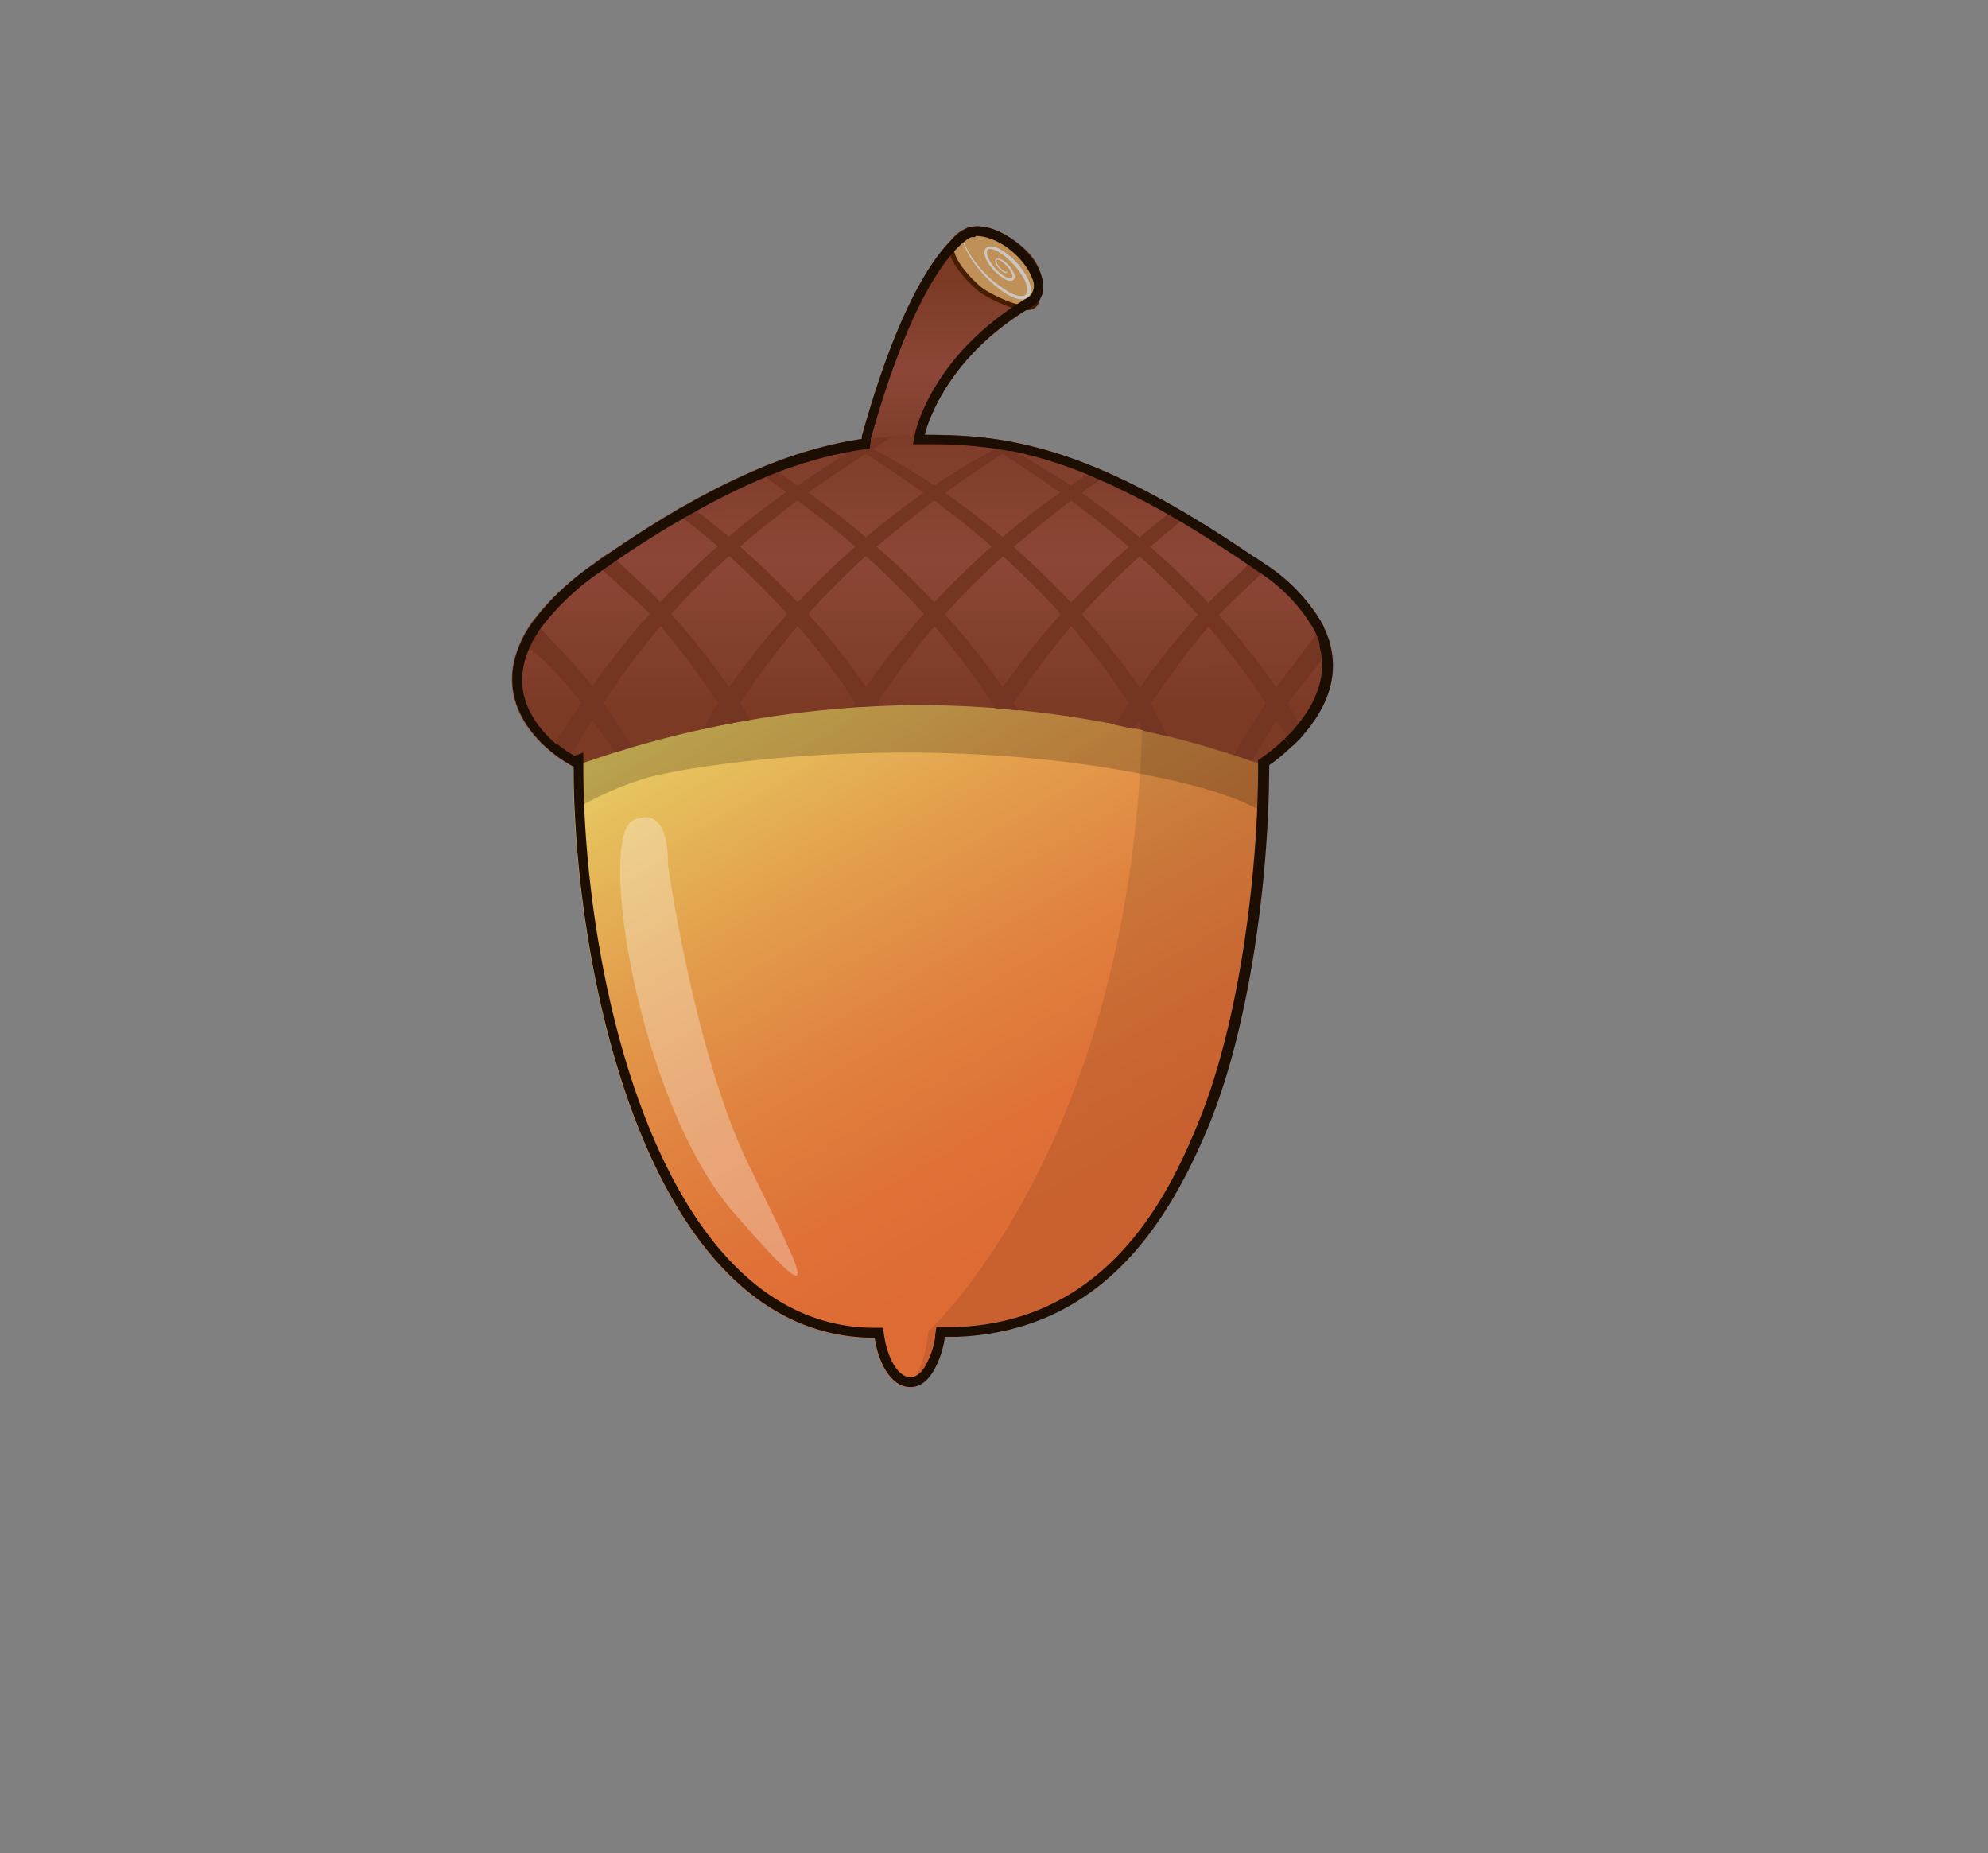 <svg xmlns="http://www.w3.org/2000/svg" xmlns:xlink="http://www.w3.org/1999/xlink" viewBox="0 0 206.76 192.71"><rect x="0" y="0" width="206.76" height="192.71" fill="#808080" stroke="none"/><defs><style>.cls-1{isolation:isolate;}.cls-2{fill:url(#linear-gradient);}.cls-3{fill:url(#linear-gradient-2);}.cls-4{opacity:0.1;}.cls-5{opacity:0.2;}.cls-6{fill:url(#linear-gradient-3);}.cls-7{fill:#753523;}.cls-8{fill:#bf9158;stroke:#471d00;stroke-miterlimit:10;stroke-width:0.5px;}.cls-9{mix-blend-mode:multiply;}.cls-10{fill:#ccc6c2;}.cls-11{fill:#fff;mix-blend-mode:screen;opacity:0.3;}.cls-12{fill:#1c0e03;}</style><linearGradient id="linear-gradient" x1="98.81" y1="29.1" x2="98.81" y2="48.5" gradientUnits="userSpaceOnUse"><stop offset="0" stop-color="#7c3a25"/><stop offset="0.49" stop-color="#8c4638"/><stop offset="1" stop-color="#7c3a25"/></linearGradient><linearGradient id="linear-gradient-2" x1="76.02" y1="58.09" x2="117.28" y2="129.55" gradientUnits="userSpaceOnUse"><stop offset="0" stop-color="#e9e86f"/><stop offset="0.17" stop-color="#e6c65f"/><stop offset="0.4" stop-color="#e39f4d"/><stop offset="0.61" stop-color="#e0823f"/><stop offset="0.79" stop-color="#df7137"/><stop offset="0.92" stop-color="#de6b34"/></linearGradient><linearGradient id="linear-gradient-3" x1="95.9" y1="43.28" x2="95.94" y2="73.85" xlink:href="#linear-gradient"/></defs><g class="cls-1"><g id="Layer_1" data-name="Layer 1"><path class="cls-2" d="M100.85,23.58S95.31,25,89.64,45.35l-.53,3.82,7,.13.07-4.08s1.62-7.71,11.14-13.33C111,29.72,105.4,22.93,100.85,23.58Z"/><path class="cls-3" d="M131.83,77.55A133,133,0,0,0,96.31,72.9a133,133,0,0,0-35.52,4.65,11.63,11.63,0,0,1-1.16,2.19c0,21.74,7.85,59.4,31.3,59.4.46,3,1.92,5.13,3.66,5.13s3.22-2.22,3.66-5.22c28.1,0,33.6-38.67,33.6-60.19v-.08C131.85,78.37,131.85,78,131.83,77.55Z"/><path class="cls-4" d="M118.87,71.16S132,70.93,132,79.64c0,11.07-1.91,27.32-6.6,38.21-4.1,9.54-11.18,21.2-27.14,21.2,0,0-.75,5.22-3.57,5.22a14.13,14.13,0,0,0,1.86-5.83S118.87,118.21,118.87,71.16Z"/><path class="cls-5" d="M59.64,79.67s0,3.19.15,4.5a34.4,34.4,0,0,1,7.59-3.31c6.33-1.68,31.64-5.14,55.36.49,2.92.7,7.06,1.92,8.94,3.37,0,0,.15-4,.15-5,0,0-3-10.06-5.83-11.76-11.93-7.19-43.38-5-55.73,1.44C67,71.07,59.64,79.67,59.64,79.67Z"/><path class="cls-6" d="M59.6,79.72a108.5,108.5,0,0,1,35.45-6.39,106.81,106.81,0,0,1,36.73,6.39s15.65-10-.32-21.08c-18.11-12.59-27-13.42-35.29-13.42-7,0-16.65.84-34.33,13.34C47.15,68.94,54.65,77.08,59.6,79.72Z"/><path class="cls-7" d="M92.74,45.43c-.12.06-1.75,1.16-1.85,1.23l-.78.49c-2,1.3-4.06,2.66-6,4.06L83,52c-2.06,1.53-4,3.12-6,4.81-.38.33-.77.67-1.14,1a77.49,77.49,0,0,0-6,6c-.38.43-.77.85-1.13,1.29l-.46.54a80.78,80.78,0,0,0-5.49,7.43c-.4.59-.78,1.19-1.16,1.79-.58.92-2.15,3.48-2.69,4.42a12.67,12.67,0,0,1-1.75-1.23c.15-.25,3.13-4.74,3.29-5,.38-.56.76-1.14,1.15-1.69a82,82,0,0,1,6-7.57l1.11-1.24c1.9-2,3.9-4,6-5.81.39-.34.76-.67,1.15-1,1.94-1.65,3.94-3.2,6-4.63L83,50.46c2-1.37,5.65-3.77,7.77-4.89Z"/><path class="cls-7" d="M106.32,46.18c-.24.14-1.74.82-2,1-2.06,1.3-4.06,2.66-6,4.06L97.22,52c-2,1.53-4,3.12-6,4.81q-.57.49-1.14,1a77.49,77.49,0,0,0-6,6c-.38.43-.76.85-1.12,1.29-.16.18-.32.36-.46.54A80.9,80.9,0,0,0,77,73.14c-.29.43-1.07,1.72-1.34,2.16-.19,0-2.35.49-2.61.53.35-.56,1.28-2.14,1.65-2.69s.76-1.14,1.15-1.69a81.9,81.9,0,0,1,6-7.57c.36-.41.74-.83,1.12-1.24,1.9-2,3.9-4,6-5.81q.57-.51,1.14-1c1.94-1.65,4-3.2,6-4.63l1.1-.75a72.77,72.77,0,0,1,6.34-3.8l1.62-.72C105.29,46,106.08,46.14,106.32,46.18Z"/><path class="cls-7" d="M115.39,49.23c-.85.58-2,1.38-2.84,2l-1.1.81c-2.06,1.53-4,3.12-6,4.81-.38.33-.77.67-1.14,1a79.42,79.42,0,0,0-6,6c-.37.43-.76.85-1.12,1.29l-.46.54a82.78,82.78,0,0,0-5.5,7.43l-.24.29-2.37.12.31-.41c.38-.56.76-1.14,1.15-1.69a80.35,80.35,0,0,1,6-7.57c.36-.41.73-.83,1.11-1.24,1.9-2,3.9-4,6-5.81.38-.34.76-.67,1.15-1,1.94-1.65,3.94-3.2,6-4.63l1.11-.75c.79-.53,1.91-1.26,2.71-1.75C114.59,48.87,115,49.06,115.39,49.23Z"/><path class="cls-7" d="M123.6,53.56c-1.17.92-2.77,2.28-3.9,3.27q-.57.49-1.14,1a77.49,77.49,0,0,0-6,6c-.38.43-.76.85-1.12,1.29-.16.18-.32.36-.46.54a79.1,79.1,0,0,0-5.5,7.43l-.11.17h0l-1,0-1.17,0h-.12l.06-.09c.37-.56.76-1.14,1.15-1.69a81.9,81.9,0,0,1,6-7.57c.36-.41.74-.83,1.12-1.24a79.77,79.77,0,0,1,6-5.81c.38-.34.75-.67,1.14-1,1.11-.94,2.6-2.17,3.75-3C122.72,53.08,123.21,53.27,123.6,53.56Z"/><path class="cls-7" d="M138.44,67.4c-.1.15-4.4,5.58-4.5,5.74-.4.59-.78,1.19-1.15,1.79-.81,1.28-1.86,2.9-2.6,4.22a18.53,18.53,0,0,0-1.88-.66c.83-1.45,2.4-3.95,3.32-5.35.38-.56.77-1.14,1.16-1.69s4.48-6,4.81-6.41A9.37,9.37,0,0,1,138.44,67.4Z"/><path class="cls-7" d="M131.88,59c-1,1-4.15,3.86-5.09,4.92-.37.43-.76.85-1.12,1.29l-.46.54a80.9,80.9,0,0,0-5.5,7.43c-.3.45-1.49,2.15-1.78,2.61-.19,0-1.67-.37-2-.41.24-.37,1.27-1.84,1.51-2.2.38-.56.76-1.14,1.15-1.69a81.9,81.9,0,0,1,6-7.57c.37-.41.74-.83,1.12-1.24,1-1.08,3.81-3.62,4.86-4.64C131,58.31,131.27,58.5,131.88,59Z"/><path class="cls-7" d="M134.39,77.6c-.53-.94-1-1.75-1.6-2.67-.38-.6-.76-1.2-1.16-1.79a79.1,79.1,0,0,0-5.5-7.43c-.14-.18-.3-.36-.46-.54-.36-.44-.74-.86-1.12-1.29a77.49,77.49,0,0,0-6-6q-.57-.52-1.14-1c-1.92-1.69-3.91-3.28-6-4.81l-1.11-.81c-1.94-1.4-4-2.76-6-4.06l-.78-.49-2.19-1.24,1.92.22c2.1,1.11,6.13,3.46,8.16,4.82l1.1.75c2.06,1.43,4.07,3,6,4.63.39.32.76.65,1.14,1a79.77,79.77,0,0,1,6,5.81c.38.41.76.83,1.12,1.24a82,82,0,0,1,6,7.57l1.15,1.69c.15.23,1.64,2.76,1.79,3a7.37,7.37,0,0,1-.61.73C134.9,77.08,134.71,77.29,134.39,77.6Z"/><path class="cls-7" d="M121.48,76.56c-.26,0-2.32-.53-2.52-.55-.27-.43-1.26-2.44-1.55-2.87a80.9,80.9,0,0,0-5.5-7.43l-.46-.54c-.36-.44-.74-.86-1.12-1.29a77.49,77.49,0,0,0-6-6c-.38-.35-.76-.69-1.15-1-1.92-1.69-3.91-3.28-6-4.81l-1.1-.81c-2-1.4-4-2.76-6-4.06-.24-.16-2-1.06-2.22-1.21.21,0,1-.19,1.15-.2l1.85.92a71.15,71.15,0,0,1,6.33,3.8l1.11.75c2.06,1.43,4.07,3,6,4.63l1.14,1c2.07,1.82,4.07,3.77,6,5.81.38.41.75.83,1.12,1.24a81.9,81.9,0,0,1,6,7.57c.39.55.78,1.13,1.15,1.69S121.14,76,121.48,76.56Z"/><path class="cls-7" d="M105.92,73.89c-.08,0-2-.22-2.4-.23l-.33-.52a81,81,0,0,0-5.51-7.43c-.14-.18-.3-.36-.46-.54-.36-.44-.74-.86-1.11-1.29a79.42,79.42,0,0,0-6-6q-.57-.52-1.14-1c-1.92-1.69-3.91-3.28-6-4.81l-1.11-.81c-.84-.6-2.36-1.8-3.22-2.38.42-.17.81-.37,1.25-.52.8.49,2.29,1.62,3.08,2.15l1.1.75c2.06,1.43,4.07,3,6,4.63q.58.48,1.14,1a79.77,79.77,0,0,1,6,5.81c.39.41.76.83,1.12,1.24a80.35,80.35,0,0,1,6,7.57c.39.55.77,1.13,1.15,1.69Z"/><path class="cls-7" d="M91.45,73.4l-2.26.12L89,73.14a79.1,79.1,0,0,0-5.5-7.43L83,65.17c-.36-.44-.74-.86-1.12-1.29a77.49,77.49,0,0,0-6-6c-.38-.35-.76-.69-1.15-1-1.12-1-3.38-2.74-4.56-3.68.39-.29.94-.51,1.35-.78,1.16.88,3.25,2.52,4.36,3.47q.57.48,1.14,1a81.73,81.73,0,0,1,6,5.81c.38.41.75.83,1.12,1.24a81.9,81.9,0,0,1,6,7.57c.39.55.78,1.13,1.15,1.69Z"/><path class="cls-7" d="M65.7,77.71c-.63.2-1.51.43-1.75.53-.73-1.31-1.48-2-2.29-3.31a18.76,18.76,0,0,0-1.15-1.79c-3.81-4.89-6.35-6.43-6.35-6.43a13.91,13.91,0,0,1,1.28-2.16c.34.47,4.77,4.81,6.22,6.9l1.16,1.69C63.74,74.53,64.88,76.27,65.7,77.71Z"/><path class="cls-7" d="M78,74.88c-.36,0-1.9.34-2.09.37-.29-.46-.91-1.66-1.21-2.11a80.9,80.9,0,0,0-5.5-7.43l-.47-.54c-.36-.44-.74-.86-1.11-1.29-1-1.07-4.76-4.36-5.76-5.36.5-.37,1.32-.92,1.47-1,1.06,1,4.4,4.06,5.4,5.15.39.41.76.83,1.13,1.24a81.9,81.9,0,0,1,6,7.57c.39.55.77,1.13,1.15,1.69C77.28,73.5,77.8,74.51,78,74.88Z"/><path class="cls-8" d="M105.62,25.41c2.52,1.9,2.93,3.93,2.18,6-.61,1.7-5-.65-5.83-1.29s-3.87-3.59-2.79-5.05S102.4,23,105.62,25.41Z"/><g class="cls-9"><path class="cls-10" d="M104.72,28.16a.2.2,0,0,1,0,.1.1.1,0,0,1-.13,0,.6.6,0,0,1-.21-.09c-.87-.57-1.11-1.78,0-.82s1.28,2.09.13,1.4c-1.53-.93-2.32-2.83-1.61-2.86,1.14-.14,4.13,2.85,3.93,4.38-.08.78-1,.55-1.71.21A12.08,12.08,0,0,1,101,26.64c-.79-1.18-1-2.23-.89-1.69a2.45,2.45,0,0,0,.11.41c1,2.86,5.32,6.7,6.67,5.57,1-.81-.48-3.12-1.78-4.22-2.28-2-3.58-1-2.09,1,.58.75,1.66,1.66,2.24,1.47.77-.29-.26-1.81-1.18-2.22-.59-.27-.81.23-.24.88s1,.69.92.31C104.72,28.11,104.72,28.11,104.72,28.16Z"/></g><path class="cls-11" d="M69.46,89.87s.32-6.34-3.57-4.58.58,29.49,10.39,40.78,7.41,7,1.66-4.77S69.46,89.87,69.46,89.87Z"/><path class="cls-12" d="M101.48,24.54h0c2.43,0,5.14,2.36,5.86,4.4a1.61,1.61,0,0,1-.32,1.94l-.07.06,0,0,0,0-.05,0,0,0h0C97,36.82,95.26,44.69,95.19,45l-.25,1.2h1.23c1.37,0,3.19,0,5.12.2h0c1.26.11,2.46.28,3.65.5H105l.19,0A43.77,43.77,0,0,1,114,49.73l.3.13.65.29a78.36,78.36,0,0,1,7.31,3.79l.13.07.19.11c2.31,1.36,4.79,2.94,7.35,4.69l.08.06.28.19.58.4a17.52,17.52,0,0,1,5.81,6.05l.2.41c.06.14.12.27.17.41a3.12,3.12,0,0,1,.15.39l0,.1a1.54,1.54,0,0,1,.05.17.65.65,0,0,0,0,.13l0,.12c.73,2.79-.13,5.63-2.59,8.48a3.23,3.23,0,0,1-.37.43l-.31.31c-.1.1-.21.22-.37.37l.7.72-.74-.68a19.5,19.5,0,0,1-2.28,1.88l-.44.3v.59h0c0,11.27-2,27.34-6.52,37.82C120.81,126,114.23,137.4,99.55,138c-.43,0-.86,0-1.3,0h-.86l-.13.86s0,.08,0,.22a8.59,8.59,0,0,1-.77,2.48c-.46,1-1,1.52-1.54,1.64h-.35c-1.14,0-2.27-1.85-2.64-4.27l-.13-.85h-.85c-22,0-30.25-35.57-30.31-58.16V79.7l0-1.44-.92.35c-.28-.16-.55-.33-.84-.52l-.32-.23q-.27-.19-.54-.42l-.07,0-.06,0c-2-1.69-5.11-5.26-2.78-10.21l.24-.51c.13-.23.32-.55.59-1l.13-.19h0l.23-.32a26.11,26.11,0,0,1,6.16-5.78l.12-.08.13-.1,1-.7.13-.09c2.38-1.64,4.72-3.13,7-4.43l0,0,0,0c.16-.11.37-.22.61-.35h0l.57-.32a70.61,70.61,0,0,1,7-3.5l.76-.32h0l.46-.19a43.54,43.54,0,0,1,7.88-2.33c.19,0,.54-.11.76-.14h0l.28-.05.52-.08.74-.11.11-.74,0-.24c5.11-18.26,10-20.81,10.46-21l.4,0m0-1a4.44,4.44,0,0,0-.63,0S95.31,25,89.64,45.35l0,.3-.56.09h0L88,45.93a44.8,44.8,0,0,0-8,2.38h0c-.44.15-.83.35-1.25.52h0a72.15,72.15,0,0,0-7.14,3.54h0l-.15.09L71,52.7a6.77,6.77,0,0,0-.7.41c-2.18,1.27-4.51,2.75-7,4.47-.25.17-.76.51-1.17.81l-.24.17a26.63,26.63,0,0,0-6.39,6h0l-.24.36-.14.21a9.06,9.06,0,0,0-.9,1.58h0c-2.35,5,.15,9,3.06,11.4h0l.13.11.59.45.34.24a15.22,15.22,0,0,0,1.32.81l0,0v0h0c0,21.74,7.85,59.4,31.31,59.4.45,3,1.91,5.12,3.65,5.12h.09c1.28,0,2.12-1.07,2.68-2.24a9.81,9.81,0,0,0,.85-2.74c0-.15,0-.24,0-.24.45,0,.9,0,1.34,0,15-.63,21.82-11.91,25.8-21.17C130.08,107,132,90.71,132,79.64v-.07a19.24,19.24,0,0,0,2.4-2h0l.05,0,0,0,.66-.65a5.82,5.82,0,0,0,.46-.53c2-2.28,3.77-5.56,2.76-9.35a2.29,2.29,0,0,0-.07-.28c0-.11-.07-.21-.1-.31L138,66a6.21,6.21,0,0,0-.26-.59L137.6,65h0a18.31,18.31,0,0,0-6.13-6.41l-.87-.6-.06,0h0c-2.67-1.83-5.14-3.4-7.43-4.74l-.34-.2a77.8,77.8,0,0,0-7.38-3.82h0c-.34-.14-.66-.29-1-.42a44.21,44.21,0,0,0-9-2.82l-.24-.05h0c-1.31-.25-2.56-.41-3.76-.52h0c-1.81-.16-3.52-.2-5.21-.2,0,0,1.62-7.71,11.14-13.33h0a1,1,0,0,0,.33-.23c2.84-2.28-1.91-8.12-6.17-8.12Z"/></g></g></svg>